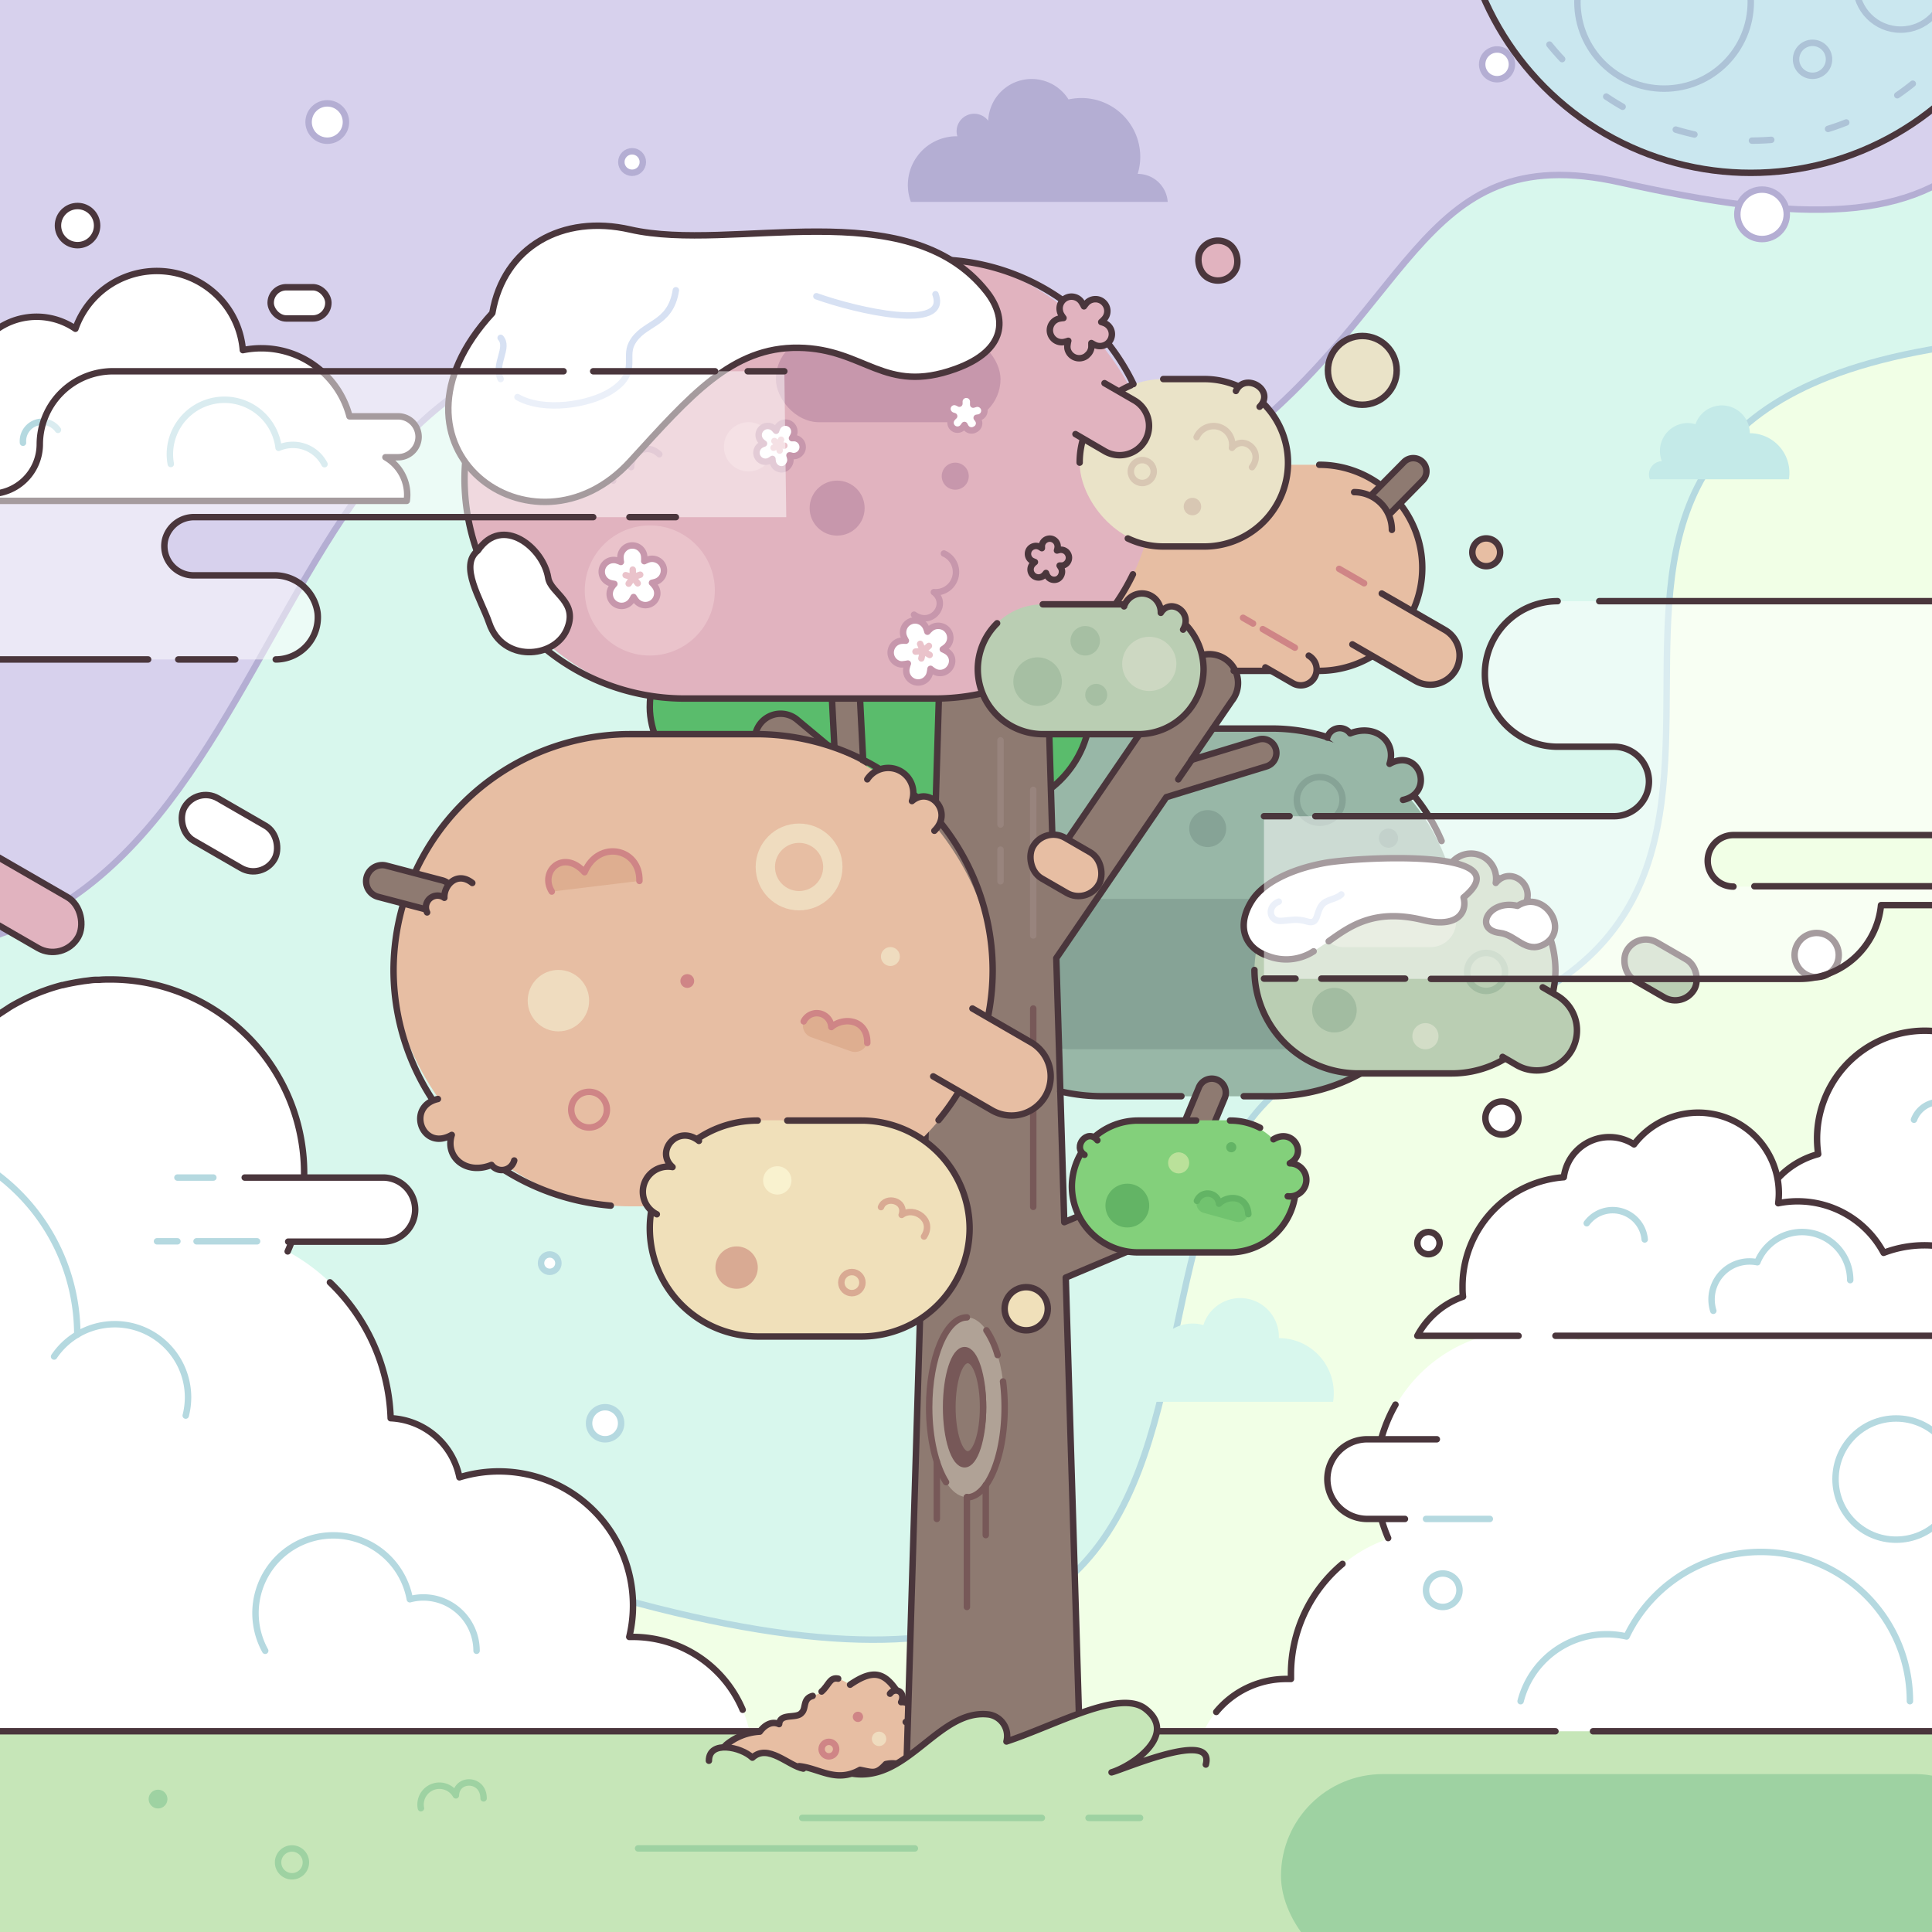 <svg id="Layer_1" data-name="Layer 1" xmlns="http://www.w3.org/2000/svg" xmlns:xlink="http://www.w3.org/1999/xlink" viewBox="0 0 300 300"><rect x="0" y="0" width="300" height="300" fill="#333333" stroke="none"/><defs><style>.cls-1,.cls-13,.cls-27,.cls-31,.cls-32,.cls-36,.cls-39,.cls-41,.cls-43,.cls-46,.cls-51,.cls-56,.cls-60,.cls-63,.cls-64,.cls-65,.cls-73,.cls-74,.cls-8,.cls-9{fill:none;}.cls-2{clip-path:url(#clip-path);}.cls-3{fill:#f1ffe6;}.cls-4,.cls-69{fill:#d8f7ed;}.cls-4,.cls-64,.cls-70{stroke:#b5d9e0;}.cls-11,.cls-13,.cls-18,.cls-25,.cls-26,.cls-27,.cls-29,.cls-31,.cls-32,.cls-35,.cls-36,.cls-4,.cls-40,.cls-42,.cls-43,.cls-47,.cls-50,.cls-54,.cls-56,.cls-57,.cls-59,.cls-60,.cls-61,.cls-62,.cls-63,.cls-64,.cls-65,.cls-7,.cls-70,.cls-71,.cls-72,.cls-73,.cls-74,.cls-8,.cls-9{stroke-linecap:round;stroke-linejoin:round;}.cls-5,.cls-59,.cls-62,.cls-66,.cls-70,.cls-71{fill:#fff;}.cls-57,.cls-6,.cls-61{fill:#c6e6b8;}.cls-7{fill:#d7d1ed;}.cls-7,.cls-71{stroke:#b4aed3;}.cls-11,.cls-17,.cls-18,.cls-29,.cls-35,.cls-42,.cls-47,.cls-50,.cls-54,.cls-59,.cls-61,.cls-72,.cls-8{stroke:#4a363c;}.cls-57,.cls-9{stroke:#9ed2a2;}.cls-10,.cls-11{fill:#e7bea3;}.cls-12{fill:#efdcbf;}.cls-13,.cls-40{stroke:#cf8586;}.cls-14{fill:#cf8586;}.cls-15,.cls-47{fill:#98b7a7;}.cls-16{fill:#86a396;}.cls-17{fill:#5abc6c;}.cls-17,.cls-39,.cls-41,.cls-46,.cls-51{stroke-miterlimit:10;}.cls-18,.cls-26{fill:#8e7a71;}.cls-19,.cls-35{fill:#f0e0ba;}.cls-20,.cls-50{fill:#e1b3bf;}.cls-21,.cls-42{fill:#baceb3;}.cls-22,.cls-54{fill:#eae3c8;}.cls-23,.cls-29{fill:#83d07b;}.cls-24{fill:#b0a296;}.cls-25{fill:#775858;}.cls-25,.cls-26,.cls-27{stroke:#775858;}.cls-28{fill:#71c36f;}.cls-30{fill:#63b465;}.cls-31{stroke:#63b465;}.cls-32,.cls-62{stroke:#c797ac;}.cls-33,.cls-40{fill:#deae90;}.cls-34{fill:#bae19a;}.cls-36,.cls-39{stroke:#d9aa93;}.cls-37{fill:#d9aa93;}.cls-38{fill:#f9f2cf;}.cls-41{stroke:#efdcbf;stroke-width:3px;}.cls-43{stroke:#d8c7b3;}.cls-44{fill:#a2bca1;}.cls-45{fill:#d3ddc7;}.cls-46{stroke:#a2bca1;}.cls-48{fill:#a6bfa3;}.cls-49{fill:#cdd8c2;}.cls-51{stroke:#86a396;}.cls-52{fill:#c797ac;}.cls-53{fill:#eac3cb;}.cls-55{fill:#d8c7b3;}.cls-56{stroke:#98847d;}.cls-58{fill:#9ed2a2;}.cls-60{stroke:#d7e1f3;}.cls-63{stroke:#eac3cb;}.cls-65{stroke:#d1e4ef;}.cls-66{opacity:0.5;}.cls-67{fill:#b4aed3;}.cls-68{fill:#c4eae8;}.cls-72{fill:#cae7ef;}.cls-73,.cls-74{stroke:#adc3d7;}.cls-73{stroke-dasharray:3 9;}</style><clipPath id="clip-path"><rect class="cls-1" width="300" height="300"/></clipPath></defs><g class="cls-2"><rect class="cls-3" x="-3.71" y="-5.72" width="303.71" height="303.71"/><path class="cls-4" d="M-166.72,246.47C-129.89,282.76-58.9,307.15-18,271.38c19.7-17.23,53.61-44,91-30.62C225.2,295,153,173.15,213.88,162.43c89.19-15.7.74-95.93,89.57-108.74l25.07-78.28L-11.79-3.4Z"/><path class="cls-5" d="M299.61,195.68l9-3a15.24,15.24,0,0,0-10.6-8.24h0l-.25,0c-.34-.06-.69-.12-1-.16l-.39,0c-.46,0-.92-.07-1.39-.07a15.21,15.21,0,0,0-13.68,8.56,29.1,29.1,0,0,0-36.07,15.37,23.14,23.14,0,0,0-29.61,30.78A22.42,22.42,0,0,0,200.43,260c0,.23,0,.46,0,.69-.24,0-.48,0-.73,0a14.1,14.1,0,0,0-14.1,14.11c0,.14,0,.28,0,.42a8.79,8.79,0,0,0-2.68-.42,8.63,8.63,0,0,0-6.5,2.94H129a12.8,12.8,0,0,0-10-4.85,13.47,13.47,0,0,0-2.22.2c0-.12,0-.25,0-.38a18.51,18.51,0,0,0-18.51-18.51c-.21,0-.4,0-.61,0A20.82,20.82,0,0,0,71.34,229.4a11.42,11.42,0,0,0-10.68-9.18,30.67,30.67,0,0,0-16-25.9,30.09,30.09,0,0,0-27.53-42.23c-.59,0-1.18,0-1.76.06l-.55,0c-.41,0-.81.07-1.21.12l-.6.07-1.18.19-.54.1c-.53.1-1.05.21-1.56.34l-.1,0c-.55.14-1.09.3-1.63.47l-.49.16-1.11.4-.55.22c-.35.14-.71.29-1.06.45l-.49.22c-.45.22-.89.44-1.32.67l-.16.08c-.49.27-1,.54-1.44.83l-.41.27-1,.65-.47.33c-.31.23-.61.45-.91.69l-.42.33c-.37.3-.73.6-1.08.92l-.18.15c-.4.37-.8.75-1.18,1.14l-.33.34-.8.87c-.13.15-.26.29-.38.44s-.48.57-.71.87l-.35.43c-.27.36-.54.73-.79,1.1l-.15.2h0a29.92,29.92,0,0,0-5.2,16.9l4.2-.42-5.79,96H47.1v4.89H265.53v-4.14h46.09Z"/><rect class="cls-6" x="-9" y="268.83" width="318.01" height="52.46"/><path class="cls-7" d="M-47.12,141.77C44.57,174.52,31.74,62.59,88.7,54c40.18-6,73.4,35.35,98.82,17.83C220,49.46,219.3,21.07,251.64,28.33c57.39,12.87,67.18-1.3,76-75.22C178.41-67.91,4.93-49.59-152.12-54-169.77,32.56-112.63,94.64-47.12,141.77Z"/><line class="cls-8" x1="-3.71" y1="268.83" x2="131.91" y2="268.83"/><line class="cls-9" x1="137.06" y1="273.64" x2="118.23" y2="273.64"/><path class="cls-10" d="M120.93,267.75c.17-1.81,2.72-.76,3.51-1.77.73-.69.12-2.19,1.7-2.61,3.33-.87,1.89-4.38,5.83-1.77,3.88-2.65,5.61-1.87,7.91,2a1.49,1.49,0,0,1,.71,2.07s1.45.88,1.62,1.54c.45,1.68-.41,2.64.71,4.23,1.37,2-.66,3.69-2.7,2.68a4.65,4.65,0,0,0-2.7-.19c-1.5,1.63-2,1.28-4,.89-3.72,2.09-6.29-.24-9.45-.57-2,.94-3.77-.26-6.13.28-3.34.76-8-1-5.16-3.64a8.89,8.89,0,0,1,5.17-2C118.63,268,119.73,267.2,120.93,267.75Z"/><path class="cls-8" d="M132,261.6c3.88-2.65,5.61-1.87,7.91,2a1.49,1.49,0,0,1,.71,2.07s1.45.88,1.62,1.54c.45,1.68-.41,2.64.71,4.23,1.37,2-.66,3.69-2.7,2.68a4.65,4.65,0,0,0-2.7-.19c-1.5,1.63-2,1.28-4,.89-3.72,2.09-6.29-.24-9.45-.57-2,.94-3.77-.26-6.13.28-3.34.76-8-1-5.16-3.64a8.89,8.89,0,0,1,5.17-2c.67-.91,1.77-1.72,3-1.17.17-1.81,2.72-.76,3.51-1.77.73-.69.12-2.19,1.7-2.61"/><path class="cls-8" d="M127.58,262.66c1.15-1,1.24-2.26,2.57-2"/><path class="cls-11" d="M138.2,263c.79-1.08,2.5-.31,1.73,1.31a1.59,1.59,0,0,1,.71,3.08"/><path class="cls-6" d="M108.09,276.4l16.74.56-.75-2.69c-2.32-.43-4.83-3.59-7.25-1.34-1.8-1.68-6.75-2.74-6.75.48Z"/><path class="cls-8" d="M110.08,273.41c0-3.22,5-2.16,6.75-.48,2.42-2.25,5.59,1.27,7.91,1.7"/><circle class="cls-12" cx="136.5" cy="270.01" r="1.12"/><circle class="cls-13" cx="128.71" cy="271.6" r="1.13"/><circle class="cls-14" cx="133.22" cy="266.59" r="0.8"/><rect class="cls-15" x="142.61" y="113.13" width="83.49" height="57.1" rx="28.55"/><rect class="cls-16" x="154.61" y="139.58" width="59.51" height="23.35" rx="11.67"/><rect class="cls-10" x="152.36" y="72.17" width="68.46" height="31.95" rx="15.98"/><rect class="cls-17" x="100.9" y="93.84" width="68.46" height="31.95" rx="15.98"/><path class="cls-18" d="M197.89,180.31a4,4,0,0,0-5.24-2.12l-6.89,2.91,4.37-10.5a2.17,2.17,0,1,0-4-1.67l-6.07,14.59-14.8,6.26-1.24-41,17.09-25L196.67,119a2.18,2.18,0,0,0,0-4.16,2.2,2.2,0,0,0-1.27,0L185,118l6.24-9.13a4.47,4.47,0,1,0-7.37-5l-20.35,29.76-.91-30.08,11.24-21.94A3.47,3.47,0,0,0,169.12,77a3.37,3.37,0,0,0-1.41,1.46l-4.37,8.51L160.05,78a2.35,2.35,0,0,0-4.4,1.64l4.51,12.13a2.52,2.52,0,0,0,.36.62L156,101.28H146l-.85,28.28-11-9.17-.87-17a2.18,2.18,0,0,0-4.35.22l.67,13-5.82-4.85a4,4,0,0,0-6.41,4.18,4.07,4.07,0,0,0,1.28,2l12.44,10.38-10.49.25a2.17,2.17,0,1,0,.1,4.34l15.47-.35,8.65,7.22-1.18,39-15.1-7.81a5.38,5.38,0,0,0-4.94,9.57l17.2,8.9,2.48,1.28-2.51,83.17h27l-2.28-75.51,30.26-12.79A4,4,0,0,0,197.89,180.31Z"/><line class="cls-8" x1="185.03" y1="118.01" x2="182.96" y2="121.02"/><line class="cls-8" x1="163.35" y1="86.92" x2="162.1" y2="89.36"/><line class="cls-8" x1="129.64" y1="116.59" x2="134.19" y2="120.39"/><line class="cls-8" x1="131.13" y1="128.26" x2="133.81" y2="130.49"/><line class="cls-8" x1="185.76" y1="181.1" x2="182.96" y2="182.29"/><rect class="cls-10" x="61.11" y="114.02" width="93.03" height="73.3" rx="36.65"/><rect class="cls-19" x="100.9" y="173.96" width="49.66" height="33.53" rx="16.77"/><rect class="cls-20" x="72.13" y="40.3" width="107.2" height="68.17" rx="34.08"/><rect class="cls-21" x="194.79" y="134.62" width="46.74" height="32.11" rx="16.06"/><rect class="cls-22" x="167.65" y="58.86" width="32.29" height="25.95" rx="12.98"/><rect class="cls-23" x="166.39" y="173.96" width="34.81" height="20.52" rx="10.26"/><ellipse class="cls-24" cx="150.14" cy="218.51" rx="5.86" ry="13.95"/><ellipse class="cls-25" cx="149.78" cy="218.51" rx="2.87" ry="8.86"/><ellipse class="cls-26" cx="150.27" cy="218.51" rx="2.38" ry="7.33"/><path class="cls-27" d="M146.9,230.15c-1.58-2.5-2.62-6.78-2.62-11.64,0-7.7,2.62-13.95,5.86-13.95"/><path class="cls-27" d="M155.75,214.51a31.92,31.92,0,0,1,.25,4c0,7.71-2.62,14-5.86,14"/><path class="cls-27" d="M153.17,206.57a13.58,13.58,0,0,1,1.74,3.84"/><line class="cls-27" x1="150.14" y1="232.46" x2="150.14" y2="249.53"/><line class="cls-27" x1="153.07" y1="230.59" x2="153.07" y2="238.37"/><line class="cls-27" x1="145.47" y1="226.96" x2="145.47" y2="235.86"/><line class="cls-27" x1="160.44" y1="166.73" x2="160.44" y2="187.4"/><line class="cls-27" x1="160.44" y1="162.93" x2="160.44" y2="156.6"/><path class="cls-8" d="M199.11,178a10.23,10.23,0,0,1,2.1,6.2h0A10.29,10.29,0,0,1,191,194.47h-14.3a10.29,10.29,0,0,1-10.26-10.25h0A10.29,10.29,0,0,1,176.65,174h9.09"/><path class="cls-8" d="M191,174a10.17,10.17,0,0,1,4.66,1.12"/><path class="cls-28" d="M185.86,186.47a1.78,1.78,0,0,1,3.43.44c1.41-1.4,4.38-1.28,4.55,1.62h0a1.58,1.58,0,0,1-2,1.16l-4.9-1.35a1.53,1.53,0,0,1-1.11-1.87Z"/><path class="cls-29" d="M197.74,176.91c3-1.83,5.38,2.18,2.54,3.73a2.57,2.57,0,1,1-.32,5.12"/><path class="cls-29" d="M168.4,179.32c-1.92-1.2.46-4.2,2-2.26"/><circle class="cls-30" cx="175.05" cy="187.2" r="3.4"/><path class="cls-31" d="M185.86,186.47a1.78,1.78,0,0,1,3.43.44c1.41-1.4,4.38-1.28,4.55,1.62"/><path class="cls-32" d="M95.22,74.63A1.78,1.78,0,0,1,98,72.54c0-2,2.22-4,4.38-2"/><path class="cls-33" d="M124.8,158.6a2.26,2.26,0,0,1,4.29.88c1.9-1.63,5.64-1.21,5.58,2.47h0a2,2,0,0,1-2.58,1.28L126,161.07a1.94,1.94,0,0,1-1.23-2.47Z"/><path class="cls-13" d="M124.8,158.6a2.26,2.26,0,0,1,4.29.88c1.9-1.63,5.64-1.21,5.58,2.47"/><circle class="cls-30" cx="191.19" cy="178.14" r="0.79"/><circle class="cls-34" cx="183.02" cy="180.57" r="1.64"/><path class="cls-8" d="M122.25,174h11.54a16.81,16.81,0,0,1,16.77,16.76h0a16.82,16.82,0,0,1-16.77,16.77H117.66a16.82,16.82,0,0,1-16.76-16.77h0a16.59,16.59,0,0,1,1.32-6.5"/><path class="cls-8" d="M106.4,178.33A16.66,16.66,0,0,1,117.66,174"/><path class="cls-35" d="M108.53,177.16c-3.3-2.64-6.89,1.62-4.1,4.06a3.9,3.9,0,0,0-2.44,7.33"/><path class="cls-32" d="M141.93,95.45c2.8,1.94,5.46-1.68,3.08-3.5a3.14,3.14,0,0,0,1.56-6"/><path class="cls-36" d="M136.8,187.44c.7-1.85,4-1,3.21,1.21,1.91-1.4,5.16.76,3.47,3.36"/><circle class="cls-37" cx="114.38" cy="196.83" r="3.29"/><circle class="cls-38" cx="120.7" cy="183.29" r="2.2"/><circle class="cls-39" cx="132.28" cy="199.16" r="1.64"/><path class="cls-8" d="M94.84,187.21a36.79,36.79,0,0,1-33.73-36.54h0A36.75,36.75,0,0,1,97.76,114h19.73a36.75,36.75,0,0,1,36.65,36.65h0a36.45,36.45,0,0,1-8.4,23.28"/><path class="cls-11" d="M68,170.65c-5,1.14-2.48,8.23,2.15,5.58-1.09,3.39,2.16,6.28,6.17,4.66a2,2,0,0,0,3.53-.69"/><path class="cls-40" d="M85.68,138.44c-1.94-3.13,1.78-6.67,5.09-3,2.14-5.12,8.65-3.77,8.52,1.35"/><circle class="cls-13" cx="91.47" cy="172.31" r="2.77"/><circle class="cls-14" cx="106.72" cy="152.33" r="1.07"/><circle class="cls-12" cx="86.71" cy="155.38" r="4.77"/><circle class="cls-12" cx="138.26" cy="148.53" r="1.47"/><circle class="cls-41" cx="124.08" cy="134.62" r="5.24"/><path class="cls-11" d="M145.09,129c3-2.92-.69-7-3.48-4.61a3.89,3.89,0,0,0-6.94-3.38"/><path class="cls-8" d="M195.9,144.82a16.24,16.24,0,0,1,3-4.86"/><path class="cls-8" d="M222.86,134.62h2.61a16.1,16.1,0,0,1,16.06,16h0a16.11,16.11,0,0,1-16.06,16.06H210.85a16.1,16.1,0,0,1-16.06-16.06h0"/><path class="cls-8" d="M202.72,136.84a15.9,15.9,0,0,1,8.13-2.22h7.31"/><path class="cls-8" d="M188.36,113.13h9.2a28.64,28.64,0,0,1,26.29,17.46"/><path class="cls-8" d="M183.45,170.22H171.16a28.58,28.58,0,0,1-6.52-.75"/><path class="cls-8" d="M211.14,166.77a28.38,28.38,0,0,1-13.58,3.45h-4.43"/><path class="cls-42" d="M236.44,141.1c2.54-3.38-1.81-6.85-4.18-4a3.89,3.89,0,0,0-7.39-2.24"/><path class="cls-43" d="M194.41,72.54c1.89-2.51-1.35-5.09-3.11-3a2.89,2.89,0,0,0-5.49-1.66"/><circle class="cls-44" cx="207.21" cy="156.86" r="3.46"/><rect class="cls-45" x="204.62" y="139.12" width="21.49" height="7.95" rx="3.98"/><circle class="cls-45" cx="221.34" cy="160.9" r="2.03"/><circle class="cls-46" cx="230.76" cy="150.92" r="2.95"/><path class="cls-47" d="M217.86,124.21c5-1.09,2.57-8.21-2.09-5.6,1.12-3.38-2.1-6.31-6.12-4.73a2,2,0,0,0-3.54.65"/><path class="cls-8" d="M180.63,58.86H187a13,13,0,0,1,13,13h0a13,13,0,0,1-13,13h-6.34a12.81,12.81,0,0,1-5.53-1.25"/><path class="cls-8" d="M167.65,71.84h0a13,13,0,0,1,7.94-12"/><path class="cls-8" d="M130.49,40.3h14.75A34.18,34.18,0,0,1,176,59.64"/><line class="cls-8" x1="112.42" y1="40.3" x2="124.04" y2="40.3"/><path class="cls-8" d="M175.92,89.18a34.18,34.18,0,0,1-30.68,19.29h-39A34.19,34.19,0,0,1,72.13,74.38h0A34.19,34.19,0,0,1,106.21,40.3"/><rect class="cls-21" x="151.83" y="93.84" width="35.07" height="20.18" rx="10.09"/><path class="cls-8" d="M161.92,93.84H176.8a10.12,10.12,0,0,1,10.09,10.09h0A10.12,10.12,0,0,1,176.8,114H161.92a10.12,10.12,0,0,1-10.09-10.09h0a10.05,10.05,0,0,1,3-7.13"/><path class="cls-42" d="M183.71,97.77c1.6-2.74-2-5-3.46-2.61a2.93,2.93,0,0,0-5.71-1"/><circle class="cls-48" cx="161.12" cy="105.84" r="3.77"/><circle class="cls-48" cx="170.22" cy="107.9" r="1.71"/><circle class="cls-48" cx="168.51" cy="99.5" r="2.29"/><circle class="cls-49" cx="178.46" cy="103.09" r="4.21"/><path class="cls-50" d="M88.15,46.82c-2.73-3.68,2.14-7.19,4.49-3.73a3.31,3.31,0,1,1,6.61-.22"/><circle class="cls-16" cx="187.53" cy="128.66" r="2.87"/><circle class="cls-16" cx="215.6" cy="130.15" r="1.49"/><circle class="cls-51" cx="204.92" cy="124.21" r="3.55"/><rect class="cls-52" x="120.48" y="52.16" width="34.88" height="13.4" rx="6.7"/><circle class="cls-52" cx="129.99" cy="78.9" r="4.27"/><circle class="cls-52" cx="148.33" cy="73.94" r="2.1"/><circle class="cls-53" cx="116.23" cy="69.38" r="3.82"/><circle class="cls-52" cx="107.94" cy="52.96" r="2.99"/><circle class="cls-53" cx="100.9" cy="91.69" r="10.1"/><path class="cls-54" d="M191.91,60.71c1.39-3,6.23-.12,3.68,2.45"/><circle class="cls-43" cx="177.37" cy="73.22" r="1.78"/><circle class="cls-55" cx="185.16" cy="78.66" r="1.36"/><line class="cls-56" x1="155.36" y1="114.96" x2="155.36" y2="128.03"/><line class="cls-56" x1="155.36" y1="131.93" x2="155.36" y2="136.84"/><line class="cls-56" x1="160.44" y1="122.65" x2="160.44" y2="145.26"/><path class="cls-8" d="M204.85,72.17a16,16,0,0,1,16,16h0a16,16,0,0,1-16,16H191.57"/><path class="cls-57" d="M75.09,279.25c0-3.17-4.2-3.25-4.3-.47a2.93,2.93,0,0,0-5.43,2"/><path class="cls-6" d="M187.24,274c1.42-5.46-12.61.69-14.64,1.21,3.25-1,10.41-5.87,5.25-9.87-4-3.1-13.93,2.58-21.57,5.08a3.38,3.38,0,0,0-2.7-4.19c-7.71-1-12.56,10.44-21.1,9.2v3.27"/><line class="cls-8" x1="179.63" y1="268.83" x2="241.53" y2="268.83"/><line class="cls-8" x1="247.36" y1="268.83" x2="301.87" y2="268.83"/><rect class="cls-58" x="198.91" y="275.48" width="114.4" height="31.64" rx="15.82"/><circle class="cls-9" cx="45.34" cy="289.19" r="2.16"/><circle class="cls-58" cx="24.54" cy="279.36" r="1.46"/><line class="cls-9" x1="124.57" y1="282.28" x2="161.78" y2="282.28"/><line class="cls-9" x1="169.03" y1="282.28" x2="177.03" y2="282.28"/><line class="cls-9" x1="99.08" y1="287.02" x2="142.06" y2="287.02"/><path class="cls-59" d="M206.32,146.16c3.33-2.37,7.08-5.13,14.64-3.3,5.37,1.3,6.91-1.21,6.3-3.5,9.4-7.76-16.55-6.24-21.44-5.38-5.58,1-9.66,3.22-11.32,5.72-2.49,3.74-1.52,7.37,2.32,8.72a7.86,7.86,0,0,0,7.16-.7"/><path class="cls-60" d="M198.57,140c-1.84.7-1.56,3.09.35,3,1.62-.09,2.37-.41,4.09.1s1.3-1.3,2.19-2.49c.71-1,2.21-.91,3.08-1.72"/><path class="cls-59" d="M235.64,140.66c-4.55-1.07-6.85,3.72-2.74,4.2,2.47.28,4,3.28,6.82,1.8C243.91,144.44,239.79,138,235.64,140.66Z"/><path class="cls-59" d="M76.45,48.61c-19.13,20.77,6.41,39.53,21.43,23C107.19,61.44,113.64,53.86,124,54s13.25,7.29,24.35,3.29c8.08-2.91,8-8,4.85-12-12.36-15.64-39.4-6-55.35-9.65C87.35,33.23,78.22,38.32,76.45,48.61Z"/><path class="cls-60" d="M80.35,61.66c4.15,2.36,11.2,1.15,14.45-.89,4.45-2.79,2.11-5.11,3.28-7.4,1.74-3.4,6-2.73,6.87-8.3"/><path class="cls-60" d="M77.74,52.46c1.37,1.54-1.08,4,0,6.4"/><path class="cls-60" d="M126.77,46c6.17,2.21,20.68,5.6,18.49-.31"/><path class="cls-59" d="M74.2,85.49c-3,2.34.51,7.6,1.77,11.28,2.09,6.11,10,5.51,12,1.09s-2.48-5.69-2.85-8.16C84.38,85.07,78,79.88,74.2,85.49Z"/><path class="cls-18" d="M68,141.62a2.41,2.41,0,0,1-.64-.09l-8.65-2.27A2.5,2.5,0,0,1,60,134.42l8.66,2.28a2.5,2.5,0,0,1-.64,4.92Z"/><path class="cls-10" d="M66.32,141.68A1.81,1.81,0,0,1,69,139.41c-.08-2,2-4.17,4.34-2.3l1.57,8.22-9.7,1Z"/><path class="cls-11" d="M66.32,141.68A1.81,1.81,0,0,1,69,139.41c-.08-2,2-4.17,4.34-2.3"/><path class="cls-18" d="M212.85,81.9a2,2,0,0,1-1.45-3.47L218,71.75a2,2,0,1,1,2.91,2.86l-6.56,6.68A2.07,2.07,0,0,1,212.85,81.9Z"/><circle class="cls-10" cx="210.27" cy="82.28" r="5.86"/><path class="cls-8" d="M210.27,76.42a5.86,5.86,0,0,1,5.86,5.86"/><path class="cls-61" d="M187.24,274c1.42-5.46-12.61.69-14.64,1.21,3.25-1,10.41-5.87,5.25-9.87-4-3.1-13.93,2.58-21.57,5.08a3.38,3.38,0,0,0-2.7-4.19c-7.71-1-12.56,10.44-21.1,9.2"/><path class="cls-62" d="M122.5,72.19a1.38,1.38,0,0,0,.22-1,4.27,4.27,0,0,0-.13-.48c.17,0,.33.08.48.1a1.4,1.4,0,0,0,1.56-1.22,1.44,1.44,0,0,0-.16-.84,1.4,1.4,0,0,0-1-.71,3.91,3.91,0,0,0-.49,0,2.91,2.91,0,0,0,.23-.42,1.39,1.39,0,0,0-1.73-1.91,1.43,1.43,0,0,0-.79.72,4.9,4.9,0,0,0-.18.46q-.17-.19-.33-.36a1.4,1.4,0,0,0-2,.07,1.39,1.39,0,0,0-.2,1.63,1.44,1.44,0,0,0,.27.34,3,3,0,0,0,.38.31,3.18,3.18,0,0,0-.45.2,1.4,1.4,0,0,0-.54,1.9,1.38,1.38,0,0,0,1.89.54,3.93,3.93,0,0,0,.41-.26,3.31,3.31,0,0,0,.06.48,1.34,1.34,0,0,0,.15.41,1.38,1.38,0,0,0,1.48.7A1.35,1.35,0,0,0,122.5,72.19Z"/><line class="cls-63" x1="120.9" y1="69.09" x2="121.79" y2="69.2"/><line class="cls-63" x1="120.9" y1="69.09" x2="121.07" y2="69.97"/><line class="cls-63" x1="120.9" y1="69.09" x2="120.12" y2="69.53"/><line class="cls-63" x1="121.28" y1="68.28" x2="120.9" y2="69.09"/><line class="cls-63" x1="120.9" y1="69.09" x2="120.25" y2="68.48"/><path class="cls-62" d="M152,66a1,1,0,0,0-.12-.81,3.46,3.46,0,0,0-.22-.31l.37-.06a1.09,1.09,0,0,0,.8-1.3,1.13,1.13,0,0,0-.35-.57,1.09,1.09,0,0,0-1-.23l-.36.11c0-.12,0-.25,0-.37a1.1,1.1,0,0,0-.37-.91,1.17,1.17,0,0,0-.62-.25,1.08,1.08,0,0,0-1.16,1c0,.12,0,.25,0,.38a1.8,1.8,0,0,0-.34-.17,1.07,1.07,0,0,0-1.11,1.81,1,1,0,0,0,.29.18,3.59,3.59,0,0,0,.35.12,2.17,2.17,0,0,0-.26.27,1.08,1.08,0,1,0,1.64,1.4c.07-.09.15-.19.22-.3q.09.18.18.33a1.07,1.07,0,0,0,1.48.36A1.06,1.06,0,0,0,152,66Z"/><path class="cls-62" d="M147.82,102.26a1.77,1.77,0,0,0-.84-1.14,3.94,3.94,0,0,0-.58-.3,4.26,4.26,0,0,0,.53-.39,1.85,1.85,0,0,0,.18-2.61,1.79,1.79,0,0,0-1-.59,1.84,1.84,0,0,0-1.64.4,5,5,0,0,0-.46.46,5,5,0,0,0-.21-.62,1.85,1.85,0,0,0-1.29-1.08,1.79,1.79,0,0,0-1.14.1,1.86,1.86,0,0,0-1,1,1.84,1.84,0,0,0,0,1.42,5.23,5.23,0,0,0,.29.58,4.68,4.68,0,0,0-.65,0,1.85,1.85,0,0,0-.26,3.65,1.56,1.56,0,0,0,.57,0,5.13,5.13,0,0,0,.65-.1,4.75,4.75,0,0,0-.19.62,1.85,1.85,0,1,0,3.6.85,5.15,5.15,0,0,0,.11-.65,4.07,4.07,0,0,0,.53.38,2,2,0,0,0,.53.22,1.86,1.86,0,0,0,2-.85A1.81,1.81,0,0,0,147.82,102.26Z"/><line class="cls-63" x1="143.34" y1="101.08" x2="144.24" y2="100.3"/><line class="cls-63" x1="143.34" y1="101.08" x2="144.36" y2="101.7"/><line class="cls-63" x1="143.34" y1="101.08" x2="143.07" y2="102.24"/><line class="cls-63" x1="142.88" y1="99.98" x2="143.34" y2="101.08"/><line class="cls-63" x1="143.34" y1="101.08" x2="142.16" y2="101.18"/><path class="cls-62" d="M102.05,92.36a1.82,1.82,0,0,0-.38-1.37,3.87,3.87,0,0,0-.43-.49,5.79,5.79,0,0,0,.63-.17A1.85,1.85,0,0,0,103,88a1.8,1.8,0,0,0-.7-.91,1.87,1.87,0,0,0-1.67-.21,5.92,5.92,0,0,0-.59.26,4.75,4.75,0,0,0,0-.65,1.85,1.85,0,0,0-1.91-1.79,1.82,1.82,0,0,0-1.29.58,1.86,1.86,0,0,0-.5,1.33,5.35,5.35,0,0,0,.07.65c-.21-.09-.42-.17-.61-.23a1.85,1.85,0,0,0-2.3,1.26,1.84,1.84,0,0,0,.74,2,1.92,1.92,0,0,0,.52.25,6,6,0,0,0,.64.13,4.42,4.42,0,0,0-.41.52,1.85,1.85,0,0,0,3.07,2.08,4.86,4.86,0,0,0,.32-.56,6.31,6.31,0,0,0,.37.54,1.73,1.73,0,0,0,.42.39,1.85,1.85,0,0,0,2.88-1.29Z"/><line class="cls-63" x1="98.29" y1="89.64" x2="99.41" y2="89.24"/><line class="cls-63" x1="98.29" y1="89.64" x2="99.02" y2="90.58"/><line class="cls-63" x1="98.29" y1="89.64" x2="97.62" y2="90.63"/><line class="cls-63" x1="98.25" y1="88.45" x2="98.29" y2="89.64"/><line class="cls-63" x1="98.29" y1="89.64" x2="97.15" y2="89.31"/><path class="cls-50" d="M168.79,55.16a1.81,1.81,0,0,0,.68-1.24c0-.21,0-.43,0-.65.19.11.38.22.57.31a1.85,1.85,0,1,0,1.52-3.38A5.33,5.33,0,0,0,171,50a4.89,4.89,0,0,0,.46-.45,1.83,1.83,0,0,0-.12-2.61,1.79,1.79,0,0,0-1.33-.48,1.87,1.87,0,0,0-1.29.6c-.13.15-.27.33-.4.51A6.27,6.27,0,0,0,168,47a1.84,1.84,0,0,0-1.12-.87,1.87,1.87,0,0,0-1.41.17,1.84,1.84,0,0,0-.89,2,1.76,1.76,0,0,0,.2.54,5.63,5.63,0,0,0,.36.54,5.48,5.48,0,0,0-.64.09,1.85,1.85,0,0,0,.75,3.63,5.2,5.2,0,0,0,.63-.18,4.42,4.42,0,0,0-.12.64,1.87,1.87,0,0,0,0,.58,1.86,1.86,0,0,0,3,1.07Z"/><path class="cls-50" d="M164.85,89.13a1.23,1.23,0,0,0-.08-.94l-.23-.37.43,0a1.24,1.24,0,0,0,1-1.42,1.35,1.35,0,0,0-.35-.68,1.27,1.27,0,0,0-1.07-.34l-.42.1a3.15,3.15,0,0,0,.09-.42,1.22,1.22,0,0,0-.35-1.06,1.24,1.24,0,0,0-.69-.35,1.28,1.28,0,0,0-.91.23,1.24,1.24,0,0,0-.49.81c0,.14,0,.28,0,.43a3.6,3.6,0,0,0-.37-.22,1.23,1.23,0,0,0-.94-.06,1.21,1.21,0,0,0-.72.61,1.25,1.25,0,0,0,.24,1.44,1.34,1.34,0,0,0,.31.22l.4.17a2.26,2.26,0,0,0-.32.29,1.23,1.23,0,0,0,1.76,1.73,3.22,3.22,0,0,0,.28-.33,3,3,0,0,0,.17.4,1.39,1.39,0,0,0,.23.31,1.24,1.24,0,0,0,1.44.22A1.26,1.26,0,0,0,164.85,89.13Z"/><path class="cls-59" d="M65,67.84a3.19,3.19,0,0,0-3.19-3.19H54.27A14.14,14.14,0,0,0,40.59,54.08a14.35,14.35,0,0,0-2.88.29,13.4,13.4,0,0,0-26-3.32A10.68,10.68,0,0,0-5,59.89,10.82,10.82,0,0,0-4.81,62,7.26,7.26,0,0,0-11,69.12a6.67,6.67,0,0,0,.11,1.19,32.53,32.53,0,0,0-6.53,7.46H63.16a6.84,6.84,0,0,0,.07-.91A6.71,6.71,0,0,0,59.85,71h1.93A3.19,3.19,0,0,0,65,67.84Z"/><path class="cls-64" d="M50.39,72.08a5.52,5.52,0,0,0-4.92-3,5.64,5.64,0,0,0-2.21.46,8.47,8.47,0,0,0-16.88,1,8.4,8.4,0,0,0,.14,1.51"/><path class="cls-64" d="M9,66.75a3,3,0,0,0-5.43,2"/><circle class="cls-59" cx="12.04" cy="35.03" r="3.04"/><rect class="cls-59" x="42.03" y="44.6" width="8.96" height="4.85" rx="2.42"/><circle class="cls-59" cx="282.09" cy="148.3" r="3.43"/><path class="cls-59" d="M347.6,183.36H335.75a11.81,11.81,0,0,0-9.37-4.6,12.81,12.81,0,0,0-1.65.12,8.08,8.08,0,0,0-8.06-7.51,8.27,8.27,0,0,0-1.88.23,16.73,16.73,0,0,0-32.46,7.61,13.16,13.16,0,0,0-8.17,6.43,13.31,13.31,0,0,0-18.64,11.63h91a9.81,9.81,0,0,0-8.32-4.61h-.18a12.38,12.38,0,0,0,.18-2,11.58,11.58,0,0,0-.27-2.52h9.62a2.38,2.38,0,0,0,2.37-2.38h0A2.38,2.38,0,0,0,347.6,183.36Z"/><path class="cls-65" d="M276.93,187.26a13.47,13.47,0,0,1,3.46,3.94"/><path class="cls-64" d="M297.2,173.87a4.25,4.25,0,0,1,8.12,2.45"/><path class="cls-59" d="M241.53,207.42h74.66a17.75,17.75,0,0,0-23.7-12.88,15.14,15.14,0,0,0-13.37-8,14.92,14.92,0,0,0-3,.3,12.82,12.82,0,0,0,.1-1.53,12.53,12.53,0,0,0-22.49-7.61,7,7,0,0,0-3.84-1.13,7.11,7.11,0,0,0-7.06,6.23,17,17,0,0,0-15.73,16.94c0,.54,0,1.08.08,1.61a12.83,12.83,0,0,0-7.1,6.08h15.72"/><circle class="cls-59" cx="233.22" cy="173.61" r="2.57"/><circle class="cls-59" cx="221.81" cy="193.03" r="1.73"/><path class="cls-64" d="M287.3,198.78A7.48,7.48,0,0,0,272.88,196a6.06,6.06,0,0,0-1.21-.12,5.9,5.9,0,0,0-5.9,5.89,6,6,0,0,0,.27,1.77"/><path class="cls-64" d="M246.39,189.94a5,5,0,0,1,9,2.52"/><rect class="cls-50" x="-9.05" y="135.29" width="22.7" height="9.13" rx="4.56" transform="translate(70.23 17.59) rotate(30)"/><rect class="cls-42" x="251.81" y="147.2" width="12.08" height="6.82" rx="3.41" transform="translate(109.85 -108.75) rotate(30)"/><path class="cls-42" d="M239.55,153.31l2.21,1.28a6.25,6.25,0,0,1,2.28,8.52h0a6.26,6.26,0,0,1-8.52,2.28l-2.2-1.28"/><path class="cls-11" d="M214.56,92.16l9.81,5.66a4.58,4.58,0,0,1,1.67,6.23h0a4.59,4.59,0,0,1-6.24,1.67l-9.8-5.66"/><path class="cls-11" d="M203.22,101.81a2.48,2.48,0,0,1,.9,3.38h0a2.47,2.47,0,0,1-3.37.9l-4.27-2.46"/><path class="cls-50" d="M171.51,59.5l4.63,2.67a4.57,4.57,0,0,1,1.67,6.24h0a4.58,4.58,0,0,1-6.23,1.67L167,67.41"/><rect class="cls-11" x="159.62" y="130.74" width="11.79" height="7.28" rx="3.64" transform="translate(89.37 -64.76) rotate(30)"/><path class="cls-11" d="M151,156.6l9.12,5.27a6.1,6.1,0,0,1,2.22,8.31h0a6.1,6.1,0,0,1-8.31,2.23l-9.12-5.27"/><rect class="cls-59" x="27.58" y="125.59" width="16.12" height="7.58" rx="3.79" transform="translate(69.46 -0.49) rotate(30)"/><rect class="cls-50" x="185.28" y="37.22" width="6.17" height="6.17" rx="3.08" transform="matrix(0.87, 0.5, -0.5, 0.87, 45.39, -88.78)"/><circle class="cls-35" cx="159.35" cy="203.22" r="3.35"/><line class="cls-13" x1="211.82" y1="90.57" x2="207.94" y2="88.33"/><line class="cls-13" x1="194.57" y1="96.82" x2="193.02" y2="95.93"/><line class="cls-13" x1="201.07" y1="100.57" x2="196.08" y2="97.69"/><circle class="cls-11" cx="230.78" cy="85.76" r="2.16"/><path class="cls-64" d="M74,256.33h0a8.28,8.28,0,0,0-8.28-8.28,8,8,0,0,0-2.08.28,12.08,12.08,0,1,0-22.46,8"/><path class="cls-64" d="M-19,238.31a31.09,31.09,0,0,1-31.09-31.08A31.09,31.09,0,0,1-19,176.14,31.09,31.09,0,0,1,12,207.23"/><path class="cls-64" d="M28.84,219.81A11.65,11.65,0,0,0,29.2,217a11.37,11.37,0,0,0-20.8-6.36"/><path class="cls-8" d="M208.46,242.84a22.33,22.33,0,0,0-8,17.18c0,.23,0,.46,0,.69-.24,0-.48,0-.73,0a14.07,14.07,0,0,0-10.87,5.12"/><path class="cls-8" d="M216.69,218.11a23.21,23.21,0,0,0-1.14,20.72"/><path class="cls-8" d="M44.67,194.32a30.09,30.09,0,0,0-27.53-42.23c-.59,0-1.18,0-1.76.06l-.55,0c-.41,0-.81.07-1.21.12l-.6.07-1.18.19-.54.1c-.53.1-1.05.21-1.56.34l-.1,0c-.55.14-1.09.3-1.63.47l-.49.16-1.11.4-.55.22c-.35.14-.71.29-1.06.45l-.49.22c-.45.22-.89.44-1.32.67l-.16.08c-.49.27-1,.54-1.44.83l-.41.27-1,.65-.47.33c-.31.23-.61.45-.91.69l-.42.33c-.37.3-.73.6-1.08.92l-.18.15c-.4.37-.8.75-1.18,1.14l-.33.34-.8.87c-.13.15-.26.29-.38.44s-.48.57-.71.87l-.35.43c-.27.36-.54.73-.79,1.1l-.15.2h0a29.92,29.92,0,0,0-5.2,16.9l4.2-.42"/><path class="cls-8" d="M115.32,265.49a18.52,18.52,0,0,0-17-11.31c-.21,0-.4,0-.61,0A20.82,20.82,0,0,0,71.34,229.4a11.42,11.42,0,0,0-10.68-9.18,30.63,30.63,0,0,0-9.43-21.1"/><path class="cls-64" d="M236.12,264.16a13.82,13.82,0,0,1,13.39-10.4,14,14,0,0,1,3.06.35,23.14,23.14,0,0,1,44,10.05"/><path class="cls-59" d="M38,182.85H59.53a5,5,0,0,1,4.94,5h0a5,5,0,0,1-4.94,4.95H44.75"/><line class="cls-64" x1="39.92" y1="192.75" x2="30.52" y2="192.75"/><line class="cls-64" x1="33.13" y1="182.85" x2="27.55" y2="182.85"/><line class="cls-64" x1="27.55" y1="192.75" x2="24.38" y2="192.75"/><path class="cls-59" d="M218.16,235.86H212.3a6.2,6.2,0,0,1-6.19-6.19h0a6.2,6.2,0,0,1,6.19-6.18h10.81"/><line class="cls-64" x1="221.43" y1="235.86" x2="231.34" y2="235.86"/><circle class="cls-64" cx="224.03" cy="246.93" r="2.6"/><circle class="cls-64" cx="294.43" cy="229.67" r="9.41"/><circle class="cls-54" cx="211.54" cy="57.51" r="5.34"/><path class="cls-66" d="M121.79,57.65H17.51A11.36,11.36,0,0,0,6.18,69h0a7.72,7.72,0,0,1-7.71,7.72H-35.77V89.34a6.54,6.54,0,0,0-6.49,7.2,6.73,6.73,0,0,0,6.8,5.86H42.82a6.55,6.55,0,0,0,6.5-7.2,6.75,6.75,0,0,0-6.8-5.86H30a4.54,4.54,0,0,1-4.42-5.48,4.62,4.62,0,0,1,4.57-3.56h91.94"/><line class="cls-8" x1="116.1" y1="57.65" x2="121.79" y2="57.65"/><line class="cls-8" x1="92.11" y1="57.65" x2="111.04" y2="57.65"/><path class="cls-8" d="M23,102.4H-35.46a6.73,6.73,0,0,1-6.8-5.86,6.54,6.54,0,0,1,6.49-7.2V76.69H-1.53A7.72,7.72,0,0,0,6.18,69h0A11.36,11.36,0,0,1,17.51,57.65h70"/><line class="cls-8" x1="36.53" y1="102.4" x2="27.68" y2="102.4"/><path class="cls-8" d="M92.11,80.3H30.19a4.62,4.62,0,0,0-4.57,3.56A4.54,4.54,0,0,0,30,89.34H42.52a6.75,6.75,0,0,1,6.8,5.86,6.55,6.55,0,0,1-6.5,7.2"/><line class="cls-8" x1="104.95" y1="80.3" x2="97.74" y2="80.3"/><path class="cls-66" d="M243.4,126.74h7.25a5.41,5.41,0,0,0,5.4-5.39h0a5.42,5.42,0,0,0-5.4-5.4h-8.78a11.3,11.3,0,1,1,0-22.6h73a11.3,11.3,0,1,1,0,22.6h-9.72v13.72h-36a4,4,0,0,0-4,4h0a4,4,0,0,0,4,4h36v2.93H292.08A12.65,12.65,0,0,1,279.54,152H196.27V126.74Z"/><line class="cls-8" x1="201.17" y1="151.96" x2="196.27" y2="151.96"/><line class="cls-8" x1="218.19" y1="151.96" x2="205.17" y2="151.96"/><path class="cls-8" d="M272.42,137.62h32.75v2.93H292.08A12.65,12.65,0,0,1,279.54,152H222.19"/><path class="cls-8" d="M248.33,93.35h66.56a11.3,11.3,0,1,1,0,22.6h-9.72v13.72h-36a4,4,0,0,0-4,4h0a4,4,0,0,0,4,4"/><path class="cls-8" d="M204.24,126.74h46.41a5.41,5.41,0,0,0,5.4-5.39h0a5.42,5.42,0,0,0-5.4-5.4h-8.78a11.3,11.3,0,1,1,0-22.6"/><line class="cls-8" x1="196.27" y1="126.74" x2="200.24" y2="126.74"/><path class="cls-67" d="M176.66,27a9,9,0,0,0,.4-2.65,9.14,9.14,0,0,0-9.14-9.13,9.64,9.64,0,0,0-2,.22,6.75,6.75,0,0,0-12.47,3.31,2.73,2.73,0,0,0-4.91,1.63,2.54,2.54,0,0,0,.12.78h-.12a7.57,7.57,0,0,0-7.1,10.19h39.88A4.66,4.66,0,0,0,176.66,27Z"/><path class="cls-68" d="M256.05,73.69a2.08,2.08,0,0,1,2-2.08,4.34,4.34,0,0,1,4-5.92,4.5,4.5,0,0,1,1.22.18,4.34,4.34,0,0,1,8.44,1.4v0h0a6.15,6.15,0,0,1,6.15,6.15,6.37,6.37,0,0,1-.08,1H256.19A2.14,2.14,0,0,1,256.05,73.69Z"/><path class="cls-69" d="M176.82,216.6a2.89,2.89,0,0,1,2.76-2.89,6.13,6.13,0,0,1-.41-2.19,6,6,0,0,1,6-6,6,6,0,0,1,1.69.24,6,6,0,0,1,11.72,1.94s0,0,0,.08h0a8.53,8.53,0,0,1,8.53,8.53,8.71,8.71,0,0,1-.11,1.36H177A2.84,2.84,0,0,1,176.82,216.6Z"/><circle class="cls-70" cx="93.96" cy="221" r="2.49"/><circle class="cls-70" cx="85.36" cy="196.14" r="1.35"/><circle class="cls-71" cx="273.61" cy="33.28" r="3.84"/><circle class="cls-71" cx="232.46" cy="9.99" r="2.31"/><circle class="cls-71" cx="50.82" cy="18.95" r="2.9"/><circle class="cls-71" cx="98.15" cy="25.16" r="1.67"/><circle class="cls-72" cx="271.86" cy="-18.38" r="45.22"/><circle class="cls-73" cx="271.86" cy="-18.38" r="40.22"/><circle class="cls-74" cx="258.4" cy="0.3" r="13.46"/><circle class="cls-74" cx="281.45" cy="9.21" r="2.56"/><circle class="cls-74" cx="295.13" cy="-2.33" r="6.93"/></g></svg>